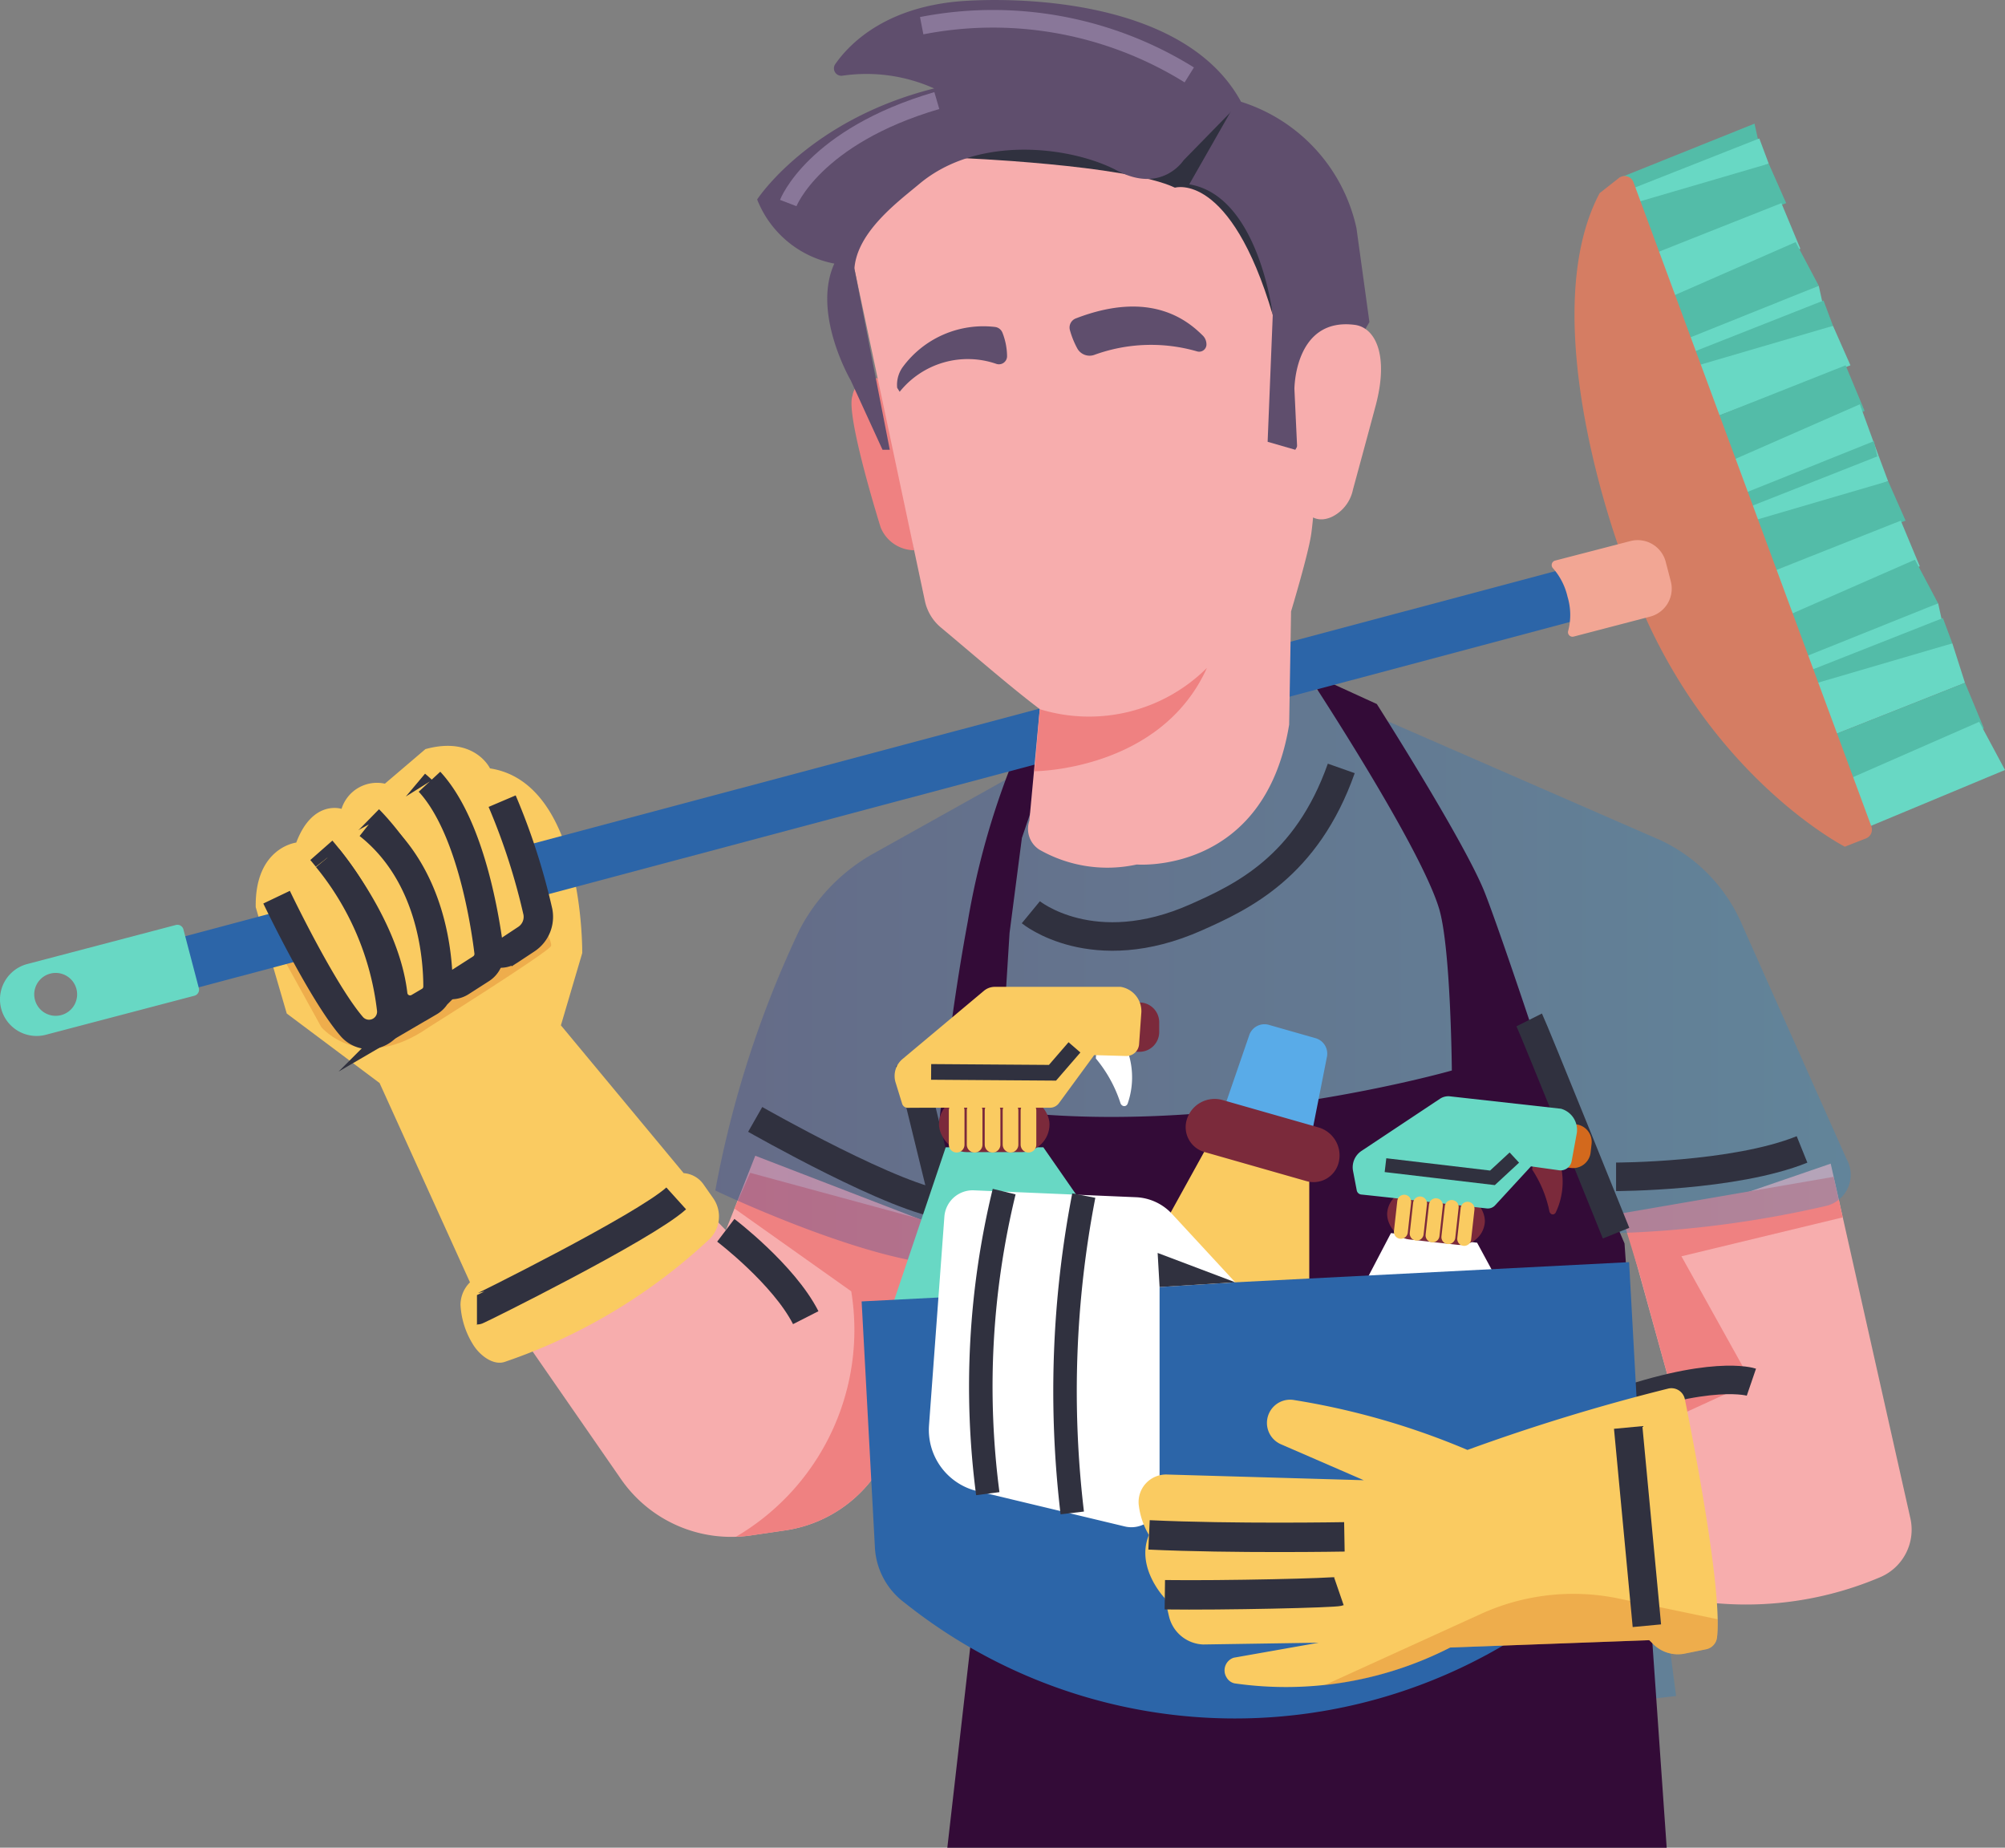 <svg xmlns="http://www.w3.org/2000/svg" xmlns:xlink="http://www.w3.org/1999/xlink" width="113.782" height="104.844" viewBox="0 0 113.782 104.844">
  <rect x="0" y="0" width="113.782" height="104.844" fill="#808080" stroke="none"/>
  <defs>
    <linearGradient id="linear-gradient" y1="0.5" x2="1" y2="0.5" gradientUnits="objectBoundingBox">
      <stop offset="0" stop-color="#273d9b"/>
      <stop offset="1" stop-color="#1d91d8"/>
    </linearGradient>
  </defs>
  <g id="Group_9066" data-name="Group 9066" transform="translate(-1136 -875.156)">
    <g id="Group_9059" data-name="Group 9059" transform="translate(32)">
      <g id="Group_9058" data-name="Group 9058">
        <g id="Group_8978" data-name="Group 8978" transform="translate(1067.085 728.95)">
          <path id="Path_32219" data-name="Path 32219" d="M320.7,170.968l7.7-3.091.269,1.225-7.8,2.689Z" transform="translate(-191.917 -14.655)" fill="#53bca8"/>
          <path id="Path_32220" data-name="Path 32220" d="M329.562,171.9l-7.888,2.988-.448-1.345,7.8-3.078Z" transform="translate(-192.271 -16.403)" fill="#68d8c4"/>
          <path id="Path_32221" data-name="Path 32221" d="M322.7,177.193s.867,2.988.956,2.958,7.893-3.018,7.893-3.018l-.99-2.241Z" transform="translate(-193.27 -19.399)" fill="#53bca8"/>
          <path id="Path_32222" data-name="Path 32222" d="M333.275,181.814l1.077,2.587-7.381,3.09-1.315-2.659Z" transform="translate(-195.267 -24.081)" fill="#68d8c4"/>
          <path id="Path_32223" data-name="Path 32223" d="M336.608,188.644l1.314,2.479-7.559,3.467-.972-2.782Z" transform="translate(-197.793 -28.7)" fill="#53bca8"/>
          <path id="Path_32224" data-name="Path 32224" d="M331.96,199.394l7.7-3.091.269,1.225-7.8,2.689Z" transform="translate(-199.531 -33.879)" fill="#68d8c4"/>
          <path id="Path_32225" data-name="Path 32225" d="M340.82,200.321l-7.888,2.988-.448-1.345,7.8-3.078Z" transform="translate(-199.885 -35.627)" fill="#53bca8"/>
          <path id="Path_32226" data-name="Path 32226" d="M333.96,205.618s.867,2.988.956,2.958,7.893-3.018,7.893-3.018l-.99-2.241Z" transform="translate(-200.883 -38.622)" fill="#68d8c4"/>
          <path id="Path_32227" data-name="Path 32227" d="M344.533,210.24l1.077,2.587-7.381,3.09-1.315-2.659Z" transform="translate(-202.881 -43.304)" fill="#53bca8"/>
          <path id="Path_32228" data-name="Path 32228" d="M347.866,217.07,348.933,220l-7.312,3.018-.972-2.782Z" transform="translate(-205.407 -47.923)" fill="#68d8c4"/>
          <path id="Path_32229" data-name="Path 32229" d="M341.625,226.621l7.7-3.091.269,1.225-7.8,2.689Z" transform="translate(-206.067 -52.291)" fill="#53bca8"/>
          <path id="Path_32230" data-name="Path 32230" d="M350.484,227.548l-7.888,2.988-.448-1.345,7.8-3.078Z" transform="translate(-206.421 -54.039)" fill="#68d8c4"/>
          <path id="Path_32231" data-name="Path 32231" d="M343.625,232.845s.866,2.988.956,2.958,7.893-3.018,7.893-3.018l-.99-2.241Z" transform="translate(-207.419 -57.035)" fill="#53bca8"/>
          <path id="Path_32232" data-name="Path 32232" d="M354.2,237.467l1.077,2.587-7.382,3.09-1.315-2.659Z" transform="translate(-209.417 -61.717)" fill="#68d8c4"/>
          <path id="Path_32233" data-name="Path 32233" d="M357.53,244.3l1.314,2.479-7.559,3.467-.972-2.782Z" transform="translate(-211.943 -66.336)" fill="#53bca8"/>
          <path id="Path_32234" data-name="Path 32234" d="M352.883,255.046l7.7-3.091.269,1.225-7.8,2.689Z" transform="translate(-213.68 -71.515)" fill="#68d8c4"/>
          <path id="Path_32235" data-name="Path 32235" d="M361.743,255.974l-7.888,2.988-.448-1.345,7.8-3.078Z" transform="translate(-214.034 -73.263)" fill="#53bca8"/>
          <path id="Path_32236" data-name="Path 32236" d="M354.883,261.271s.867,2.988.956,2.958,7.62-3.018,7.62-3.018l-.717-2.241Z" transform="translate(-215.033 -76.259)" fill="#68d8c4"/>
          <path id="Path_32237" data-name="Path 32237" d="M365.456,265.892l1.077,2.587-7.381,3.09-1.315-2.659Z" transform="translate(-217.03 -80.94)" fill="#53bca8"/>
          <path id="Path_32238" data-name="Path 32238" d="M368.789,272.723l1.465,2.733-7.71,3.213-.972-2.782Z" transform="translate(-219.556 -85.559)" fill="#68d8c4"/>
          <path id="Path_32239" data-name="Path 32239" d="M189.727,222.178a2.072,2.072,0,0,1-1.9-1.293s-2.012-6.4-1.6-7.472a1.194,1.194,0,0,1,1.93-.745Z" transform="translate(-100.935 -44.75)" fill="#ef8181"/>
          <path id="Path_32240" data-name="Path 32240" d="M134.1,348.784l-1.669,4.23-4.068-4.23-11.116,5.02,9.235,13.332a7.6,7.6,0,0,0,7.355,3.193l1.965-.288a7.6,7.6,0,0,0,5.965-4.726l4.658-11.779Z" transform="translate(-54.324 -136.997)" fill="#f7adad"/>
          <path id="Path_32241" data-name="Path 32241" d="M176.015,354.35l-9.469-2.57-.894,2.023h0l6.631,4.7a13.6,13.6,0,0,1-6.54,13.926,7.537,7.537,0,0,0,.828-.071l1.965-.288a7.6,7.6,0,0,0,5.965-4.726l4.658-11.779Z" transform="translate(-87.061 -139.024)" fill="#ef8181"/>
          <path id="Path_32242" data-name="Path 32242" d="M95.875,311.9a32.12,32.12,0,0,0,11.637-6.98,1.8,1.8,0,0,0,.21-2.3l-.561-.8a1.5,1.5,0,0,0-1.123-.633h0L99.072,292.8l1.21-4.1s.125-9.66-5.234-10.48c0,0-.875-1.859-3.664-1.094l-2.3,1.961a2.108,2.108,0,0,0-2.461,1.429s-1.641-.547-2.57,1.914c0,0-2.352.273-2.3,3.664l1.761,6.036,5.268,3.944,5.13,11.309a1.8,1.8,0,0,0-.538,1.285,4.7,4.7,0,0,0,.686,2.2C94.412,311.475,95.193,312.12,95.875,311.9Z" transform="translate(-30.326 -88.413)" fill="#facb61"/>
          <path id="Path_32243" data-name="Path 32243" d="M85.4,299.573l2.54,4.6s2.257,2.689,6.106,0c0,0,6.713-4.216,6.928-4.6s-2.936-5.968-2.936-5.968Z" transform="translate(-32.789 -99.682)" fill="#d3691d" opacity="0.3"/>
          <path id="Path_32244" data-name="Path 32244" d="M333.826,350.169l4.522,20.129a2.931,2.931,0,0,1-1.683,3.324,19.466,19.466,0,0,1-12.362.983l-1.453-11.2,1.873-.652-2.39-8.635Z" transform="translate(-193.02 -137.934)" fill="#f7adad"/>
          <path id="Path_32245" data-name="Path 32245" d="M324.724,370.07l-.6.21.5,1.767,4.707-2.157-4.707-8.456-1-.439-1.28.439Z" transform="translate(-193.02 -145.256)" fill="#ef8181"/>
          <path id="Path_32246" data-name="Path 32246" d="M321.1,354.555l.928,3.034,11.648-2.811-.517-2.3Z" transform="translate(-192.189 -139.494)" fill="#ef8181"/>
          <path id="Path_32247" data-name="Path 32247" d="M162.309,293.818s9.4,4.482,13.855,4.213l2.033,9.233-1.847,19.81,40.482-4.571-3.406-26.265a61.012,61.012,0,0,0,11.944-1.551,1.815,1.815,0,0,0,1.135-2.659l-5.887-13.2A9.377,9.377,0,0,0,216,273.965l-21.493-9.375-13.2,4.508-10,5.587a10.52,10.52,0,0,0-4.228,4.358A59.7,59.7,0,0,0,162.309,293.818Z" transform="translate(-84.801 -80.059)" opacity="0.3" fill="url(#linear-gradient)" style="isolation: isolate"/>
          <path id="Path_32248" data-name="Path 32248" d="M208.04,266.582a8.84,8.84,0,0,0-2.775,2.3,44.143,44.143,0,0,0-2.6,9.222c-1.2,6.412-1.858,13.756-1.858,13.756l3.427,14.929-2.725,23.845h40.823l-2.392-34.287-5.408-12.685s-1.8-5.393-2.524-7.227c-1.131-2.868-6.126-10.7-6.126-10.7l-4.044-1.848s6.448,9.754,7.574,13.443c.673,2.207.728,9.2.728,9.2s-13.446,3.854-25.727,2.241l.627-10.04.7-5.395Z" transform="translate(-110.834 -79.581)" fill="#330b37"/>
          <line id="Line_53" data-name="Line 53" x1="84.62" y2="22.545" transform="translate(42.93 179.536)" fill="none" stroke="#2c65a8" stroke-miterlimit="10" stroke-width="3"/>
          <path id="Path_32249" data-name="Path 32249" d="M185.855,169.227l4.076,19.206a2.685,2.685,0,0,0,.908,1.5c1.837,1.533,3.943,3.372,5.608,4.627l-.59,6.342a1.4,1.4,0,0,0,.569,1.636,7.783,7.783,0,0,0,5.522.842s7.257.6,8.653-7.939l.108-6.422s.99-3.28,1.146-4.408c.587-4.239.357-17.113.357-17.113s-3.695-9.689-15.765-9.278C196.448,158.225,183.474,160.934,185.855,169.227Z" transform="translate(-100.527 -8.119)" fill="#f7adad"/>
          <path id="Path_32250" data-name="Path 32250" d="M204.991,165.957s9.495.377,12.266,1.688c0,0,3.137-.957,5.552,7.229l-.935-10.605-2.084-2.106S208.009,162.133,204.991,165.957Z" transform="translate(-113.665 -10.79)" fill="#30313f"/>
          <path id="Path_32251" data-name="Path 32251" d="M228.042,263.273a9.48,9.48,0,0,1-9.487,2.342l-.3,3.523S225.408,269.118,228.042,263.273Z" transform="translate(-122.634 -79.169)" fill="#ef8181"/>
          <path id="Path_32252" data-name="Path 32252" d="M177.167,171.728h-.411l-1.806-3.941s-2.217-3.8-.93-6.623a5.9,5.9,0,0,1-4.379-3.64s2.929-4.516,10.045-6.3a9.4,9.4,0,0,0-5.225-.72.422.422,0,0,1-.39-.657c.82-1.177,2.943-3.356,7.531-3.6,4.066-.22,12.538.3,15.494,5.724l-3.26,3.335s-1.24,1.92-3.777.575c-2.484-1.317-7.818-2.089-11.221.766-1.158.972-3.525,2.7-3.678,4.8Z" transform="translate(-89.758 0)" fill="#5f4e6d"/>
          <path id="Path_32253" data-name="Path 32253" d="M255.616,176.4l-4.206,7.247-1.57-.453.291-7.191s-.785-6.767-4.738-7.418l2.71-4.754a9.68,9.68,0,0,1,6.779,7.246Z" transform="translate(-140.988 -11.919)" fill="#5f4e6d"/>
          <line id="Line_55" data-name="Line 55" x2="2.807" y2="11.474" transform="translate(88.556 206.498)" fill="none" stroke="#30313f" stroke-miterlimit="10" stroke-width="1.618"/>
          <path id="Path_32263" data-name="Path 32263" d="M169.3,342.415s8.174,4.661,10.9,4.841" transform="translate(-89.528 -132.69)" fill="none" stroke="#30313f" stroke-miterlimit="10" stroke-width="1.618"/>
          <path id="Path_32264" data-name="Path 32264" d="M309.911,337.072s-4.661-11.564-4.93-12.1" transform="translate(-181.286 -120.893)" fill="none" stroke="#30313f" stroke-miterlimit="10" stroke-width="1.618"/>
          <path id="Path_32265" data-name="Path 32265" d="M109.767,283.8A8.8,8.8,0,0,1,112.4,287.6l1.286,5.048a.922.922,0,0,0,1.4.541l.965-.638a1.515,1.515,0,0,0,.655-1.557,36.76,36.76,0,0,0-2.027-6.274" transform="translate(-49.268 -93.054)" fill="#facb61" stroke="#30313f" stroke-miterlimit="10" stroke-width="1.669"/>
          <path id="Path_32266" data-name="Path 32266" d="M101.552,285.4s3.018,2.958,3.376,6.3l.316,2.191a1,1,0,0,0,1.535.7l1.145-.734a1,1,0,0,0,.455-.963c-.225-1.823-1.062-7.149-3.379-9.652" transform="translate(-43.712 -92.679)" fill="#facb61" stroke="#30313f" stroke-miterlimit="10" stroke-width="1.669"/>
          <path id="Path_32267" data-name="Path 32267" d="M93.245,292.192s3.584,4.075,4.053,8.2a.99.99,0,0,0,1.488.728l.59-.347a.988.988,0,0,0,.49-.848c0-1.624-.316-6.342-3.932-9.2" transform="translate(-38.094 -97.736)" fill="#facb61" stroke="#30313f" stroke-miterlimit="10" stroke-width="1.669"/>
          <path id="Path_32268" data-name="Path 32268" d="M85.4,298.789s2.557,5.355,4.266,7.34a1.293,1.293,0,0,0,1.7.228h0a1.288,1.288,0,0,0,.562-1.223,16.547,16.547,0,0,0-3.646-8.583" transform="translate(-32.789 -101.674)" fill="#facb61" stroke="#30313f" stroke-miterlimit="10" stroke-width="1.669"/>
          <path id="Path_32269" data-name="Path 32269" d="M320.21,349.231s6.7,0,10.553-1.554" transform="translate(-191.584 -136.249)" fill="none" stroke="#30313f" stroke-miterlimit="10" stroke-width="1.618"/>
          <path id="Path_32270" data-name="Path 32270" d="M326.329,388.205s-2.271-.777-8.426,1.494" transform="translate(-190.024 -163.57)" fill="none" stroke="#30313f" stroke-miterlimit="10" stroke-width="1.618"/>
          <g id="Group_8976" data-name="Group 8976" transform="translate(85.812 202.203)">
            <g id="Group_8973" data-name="Group 8973" transform="translate(1.624)">
              <path id="Path_32271" data-name="Path 32271" d="M196.124,347.306l-3.148,9.333h15.171l-6.483-9.333Z" transform="translate(-192.976 -338.201)" fill="#68d8c4"/>
              <rect id="Rectangle_8690" data-name="Rectangle 8690" width="6.273" height="3.154" rx="1.577" transform="translate(2.765 6.224)" fill="#7b2a3b"/>
              <path id="Rectangle_8691" data-name="Rectangle 8691" d="M0,0H.564A1.123,1.123,0,0,1,1.687,1.123v.556A1.123,1.123,0,0,1,.564,2.8H0a0,0,0,0,1,0,0V0A0,0,0,0,1,0,0Z" transform="translate(13.576 0.886)" fill="#7b2a3b"/>
              <path id="Path_32272" data-name="Path 32272" d="M229.016,329.869a7.588,7.588,0,0,1,1.386,2.5c.065.253.357.279.43.032a4.541,4.541,0,0,0-.172-3.352S229.039,328.606,229.016,329.869Z" transform="translate(-217.349 -325.805)" fill="#fff"/>
              <path id="Path_32273" data-name="Path 32273" d="M194.487,326.045c1.226-.013,6.684-.007,8.068-.006a.631.631,0,0,0,.511-.259l2-2.726,1.809.05a.721.721,0,0,0,.74-.69l.129-1.809a1.4,1.4,0,0,0-1.177-1.425l-7.111,0a.966.966,0,0,0-.648.225l-4.619,3.87a1.255,1.255,0,0,0-.393,1.332l.37,1.2A.33.33,0,0,0,194.487,326.045Z" transform="translate(-193.493 -319.18)" fill="#facb61"/>
              <line id="Line_56" data-name="Line 56" y2="1.942" transform="translate(3.769 7.014)" fill="none" stroke="#facb61" stroke-linecap="round" stroke-linejoin="round" stroke-width="0.889"/>
              <line id="Line_57" data-name="Line 57" y2="1.942" transform="translate(4.788 7.014)" fill="none" stroke="#facb61" stroke-linecap="round" stroke-linejoin="round" stroke-width="0.889"/>
              <line id="Line_58" data-name="Line 58" y2="1.942" transform="translate(5.806 7.014)" fill="none" stroke="#facb61" stroke-linecap="round" stroke-linejoin="round" stroke-width="0.889"/>
              <line id="Line_59" data-name="Line 59" y2="1.942" transform="translate(6.825 7.014)" fill="none" stroke="#facb61" stroke-linecap="round" stroke-linejoin="round" stroke-width="0.889"/>
              <line id="Line_60" data-name="Line 60" y2="1.942" transform="translate(7.844 7.014)" fill="none" stroke="#facb61" stroke-linecap="round" stroke-linejoin="round" stroke-width="0.889"/>
              <path id="Path_32274" data-name="Path 32274" d="M200.143,331.178l6.887.048,1.247-1.442" transform="translate(-197.823 -326.351)" fill="none" stroke="#30313f" stroke-miterlimit="10" stroke-width="0.889"/>
            </g>
            <g id="Group_8974" data-name="Group 8974" transform="translate(26.936 6.212)">
              <path id="Path_32275" data-name="Path 32275" d="M274.267,362.344l-3.1,5.925,11.267.675-3.278-6.055Z" transform="translate(-271.165 -354.583)" fill="#fff"/>
              <rect id="Rectangle_8692" data-name="Rectangle 8692" width="5.568" height="2.8" rx="1.4" transform="translate(3.047 5.182) rotate(6.357)" fill="#7b2a3b"/>
              <path id="Rectangle_8693" data-name="Rectangle 8693" d="M0,0H.5a1,1,0,0,1,1,1V1.49a1,1,0,0,1-1,1H0a0,0,0,0,1,0,0V0A0,0,0,0,1,0,0Z" transform="matrix(0.994, 0.111, -0.111, 0.994, 13.108, 1.535)" fill="#d3691d"/>
              <path id="Path_32276" data-name="Path 32276" d="M305.492,349.74a6.731,6.731,0,0,1,.976,2.345c.033.23.287.281.376.07a4.031,4.031,0,0,0,.178-2.973S305.637,348.627,305.492,349.74Z" transform="translate(-294.379 -345.588)" fill="#7b2a3b"/>
              <path id="Path_32277" data-name="Path 32277" d="M274.537,343.942c1.083.109,5.9.65,7.118.788a.56.56,0,0,0,.476-.179l2.033-2.208,1.591.222a.64.64,0,0,0,.721-.536l.291-1.583a1.247,1.247,0,0,0-.9-1.373l-6.273-.7a.856.856,0,0,0-.594.135l-4.455,2.96a1.115,1.115,0,0,0-.478,1.137l.209,1.094A.293.293,0,0,0,274.537,343.942Z" transform="translate(-273.116 -338.369)" fill="#68d8c4"/>
              <line id="Line_61" data-name="Line 61" x1="0.191" y2="1.713" transform="translate(3.664 5.978)" fill="none" stroke="#facb61" stroke-linecap="round" stroke-linejoin="round" stroke-width="0.789"/>
              <line id="Line_62" data-name="Line 62" x1="0.191" y2="1.713" transform="translate(4.563 6.078)" fill="none" stroke="#facb61" stroke-linecap="round" stroke-linejoin="round" stroke-width="0.789"/>
              <line id="Line_63" data-name="Line 63" x1="0.191" y2="1.713" transform="translate(5.462 6.178)" fill="none" stroke="#facb61" stroke-linecap="round" stroke-linejoin="round" stroke-width="0.789"/>
              <line id="Line_64" data-name="Line 64" x1="0.191" y2="1.713" transform="translate(6.36 6.278)" fill="none" stroke="#facb61" stroke-linecap="round" stroke-linejoin="round" stroke-width="0.789"/>
              <line id="Line_65" data-name="Line 65" x1="0.191" y2="1.713" transform="translate(7.259 6.378)" fill="none" stroke="#facb61" stroke-linecap="round" stroke-linejoin="round" stroke-width="0.789"/>
              <path id="Path_32278" data-name="Path 32278" d="M279.789,349.535l6.071.719,1.242-1.15" transform="translate(-276.997 -345.629)" fill="none" stroke="#30313f" stroke-miterlimit="10" stroke-width="0.789"/>
            </g>
            <g id="Group_8975" data-name="Group 8975" transform="translate(13.291 2.122)">
              <path id="Path_32279" data-name="Path 32279" d="M229.016,356.427l6.89-12.474,5.222,1.958v13.054Z" transform="translate(-229.016 -338.055)" fill="#facb61"/>
              <path id="Path_32280" data-name="Path 32280" d="M255.519,332.606l-4.073-1.163a.494.494,0,0,1-.332-.636l1.535-4.458a.912.912,0,0,1,1.113-.58l2.651.757a.912.912,0,0,1,.644,1.053l-.917,4.647A.494.494,0,0,1,255.519,332.606Z" transform="translate(-243.942 -325.734)" fill="#59abe8"/>
              <path id="Rectangle_8694" data-name="Rectangle 8694" d="M1.651,0H7.306A1.651,1.651,0,0,1,8.957,1.651v0A1.467,1.467,0,0,1,7.489,3.118H1.467A1.467,1.467,0,0,1,0,1.651v0A1.651,1.651,0,0,1,1.651,0Z" transform="translate(5.607 3.848) rotate(15.932)" fill="#7b2a3b"/>
            </g>
            <path id="Path_32281" data-name="Path 32281" d="M187.96,369.663l43.553-2.229.73,13.248a4.185,4.185,0,0,1-1.117,3.083h0a30.042,30.042,0,0,1-40.482,3.189l-.331-.258a4.184,4.184,0,0,1-1.6-3.072Z" transform="translate(-187.96 -351.813)" fill="#2c65a8"/>
            <path id="Path_32282" data-name="Path 32282" d="M200.625,356.335l-.872,11.838a3.573,3.573,0,0,0,2.732,3.737l8.387,2.007a1.6,1.6,0,0,0,1.965-1.551V360.33l4.293-.269-3.593-3.887a2.962,2.962,0,0,0-2.042-.941l-9.194-.391A1.612,1.612,0,0,0,200.625,356.335Z" transform="translate(-195.929 -343.296)" fill="#fff"/>
            <path id="Path_32283" data-name="Path 32283" d="M210.239,355.07a46.818,46.818,0,0,0-.929,17.139" transform="translate(-202.151 -343.451)" fill="none" stroke="#30313f" stroke-miterlimit="10" stroke-width="1.334"/>
            <path id="Path_32284" data-name="Path 32284" d="M224.695,355.766a58.377,58.377,0,0,0-.654,18.008" transform="translate(-212.088 -343.922)" fill="none" stroke="#30313f" stroke-miterlimit="10" stroke-width="1.334"/>
            <path id="Path_32285" data-name="Path 32285" d="M239.849,365.823l.111,1.934,4.293-.269Z" transform="translate(-223.051 -350.724)" fill="#30313f"/>
          </g>
          <path id="Path_32286" data-name="Path 32286" d="M267.522,390.146c.525,2.6,2.137,10.917,1.825,13.523a.777.777,0,0,1-.62.668l-1.206.245a1.981,1.981,0,0,1-1.785-.53l-.234-.231-11.3.417a20.489,20.489,0,0,1-12.238,2.033.694.694,0,0,1-.453-.342h0a.756.756,0,0,1,.41-1.113l4.818-.851-6.55.1a2.074,2.074,0,0,1-1.942-1.6l-.239-1.027s-1.673-1.733-.9-3.586a4.323,4.323,0,0,1-.579-1.72,1.562,1.562,0,0,1,1.6-1.711l11.17.323-4.7-2.04a1.319,1.319,0,0,1-.68-1.744h0a1.313,1.313,0,0,1,1.452-.761,42.274,42.274,0,0,1,9.814,2.827,113.256,113.256,0,0,1,11.387-3.48A.779.779,0,0,1,267.522,390.146Z" transform="translate(-134.993 -164.546)" fill="#facb61"/>
          <path id="Path_32287" data-name="Path 32287" d="M287.47,428.206l.234.231a1.981,1.981,0,0,0,1.785.53l1.206-.245a.777.777,0,0,0,.62-.668,7.8,7.8,0,0,0,.037-1.036l-5.6-1.173a12.638,12.638,0,0,0-7.831.869l-8.908,4.058a20.825,20.825,0,0,0,7.16-2.148Z" transform="translate(-156.962 -188.93)" fill="#d3691d" opacity="0.3"/>
          <path id="Path_32288" data-name="Path 32288" d="M249.426,415.352s-6.3.112-11.086-.112" transform="translate(-136.218 -181.94)" fill="none" stroke="#30313f" stroke-miterlimit="10" stroke-width="1.669"/>
          <path id="Path_32289" data-name="Path 32289" d="M250.987,425.132c-.273.094-6.531.239-9.878.194" transform="translate(-138.091 -188.629)" fill="none" stroke="#30313f" stroke-miterlimit="10" stroke-width="1.669"/>
          <line id="Line_66" data-name="Line 66" x2="1.061" y2="11.25" transform="translate(129.313 227.205)" fill="none" stroke="#30313f" stroke-miterlimit="10" stroke-width="1.618"/>
          <path id="Path_32290" data-name="Path 32290" d="M316.288,177.431l13.5,36.552a.533.533,0,0,1-.309.671l-1.2.47s-8.835-4.515-12.66-16.527c0,0-5.079-13.335-1.255-20.558l1.085-.853A.533.533,0,0,1,316.288,177.431Z" transform="translate(-186.671 -20.874)" fill="#d57d63"/>
          <path id="Path_32291" data-name="Path 32291" d="M164.145,361.851s3.282,2.493,4.537,4.958" transform="translate(-86.042 -145.834)" fill="none" stroke="#30313f" stroke-miterlimit="10" stroke-width="1.618"/>
          <path id="Path_32292" data-name="Path 32292" d="M120.527,362.58c.057,0,9.47-4.661,11.307-6.32" transform="translate(-56.545 -142.053)" fill="none" stroke="#30313f" stroke-miterlimit="10" stroke-width="1.669"/>
          <g id="Group_8977" data-name="Group 8977" transform="translate(124.973 176.848)">
            <path id="Path_32293" data-name="Path 32293" d="M309.119,242.027a.262.262,0,0,0-.11.443,3.717,3.717,0,0,1,.817,1.608,3.57,3.57,0,0,1,.039,1.931.257.257,0,0,0,.312.329l4.335-1.131a1.643,1.643,0,0,0,1.175-2l-.29-1.113a1.644,1.644,0,0,0-2-1.176Z" transform="translate(-308.928 -240.859)" fill="#f2a694"/>
          </g>
          <path id="Path_32294" data-name="Path 32294" d="M217.619,289.055s3.52,2.893,9.378.289c2.605-1.158,6.266-2.862,8.239-8.451" transform="translate(-122.205 -91.085)" fill="none" stroke="#30313f" stroke-miterlimit="10" stroke-width="1.618"/>
          <path id="Path_32295" data-name="Path 32295" d="M263.824,206.716s0-4.078,3.421-3.64c1.148.147,1.954,1.674,1.2,4.544-.318,1.2-1.3,4.809-1.3,4.809a2.21,2.21,0,0,1-1.185,1.537c-.575.264-1.286.264-1.834-.79" transform="translate(-153.452 -38.437)" fill="#f7adad"/>
          <path id="Path_32297" data-name="Path 32297" d="M46.894,308.312l-8.432,2.215a2.075,2.075,0,0,0,1.055,4.014l8.431-2.215a.353.353,0,0,0,.251-.431l-.875-3.332A.352.352,0,0,0,46.894,308.312Zm-6.51,5.114a1.217,1.217,0,1,1,.868-1.486A1.217,1.217,0,0,1,40.385,313.426Z" transform="translate(0 -109.619)" fill="#68d8c4"/>
          <path id="Path_32298" data-name="Path 32298" d="M224.756,200.612a.552.552,0,0,0-.326.669,4.81,4.81,0,0,0,.437,1.068.8.8,0,0,0,.975.318,9.407,9.407,0,0,1,5.8-.188.414.414,0,0,0,.533-.353v-.006a.7.7,0,0,0-.213-.544C231.195,200.824,229.1,198.93,224.756,200.612Z" transform="translate(-126.796 -36.335)" fill="#5f4e6d"/>
          <path id="Path_32299" data-name="Path 32299" d="M194.316,207.128a4.954,4.954,0,0,1,5.488-1.583.461.461,0,0,0,.606-.435,3.727,3.727,0,0,0-.259-1.327.52.52,0,0,0-.431-.334,5.679,5.679,0,0,0-5.236,2.284,1.725,1.725,0,0,0-.31,1.17Z" transform="translate(-106.345 -38.691)" fill="#5f4e6d"/>
          <path id="Path_32301" data-name="Path 32301" d="M175.093,169.646s1.45-3.77,8.432-5.815" transform="translate(-93.446 -11.919)" fill="none" stroke="#897799" stroke-miterlimit="10" stroke-width="1"/>
          <path id="Path_32302" data-name="Path 32302" d="M198.485,149.893a21.086,21.086,0,0,1,15.185,2.793" transform="translate(-109.265 -2.229)" fill="none" stroke="#897799" stroke-miterlimit="10" stroke-width="1"/>
        </g>
      </g>
    </g>
  </g>
</svg>
